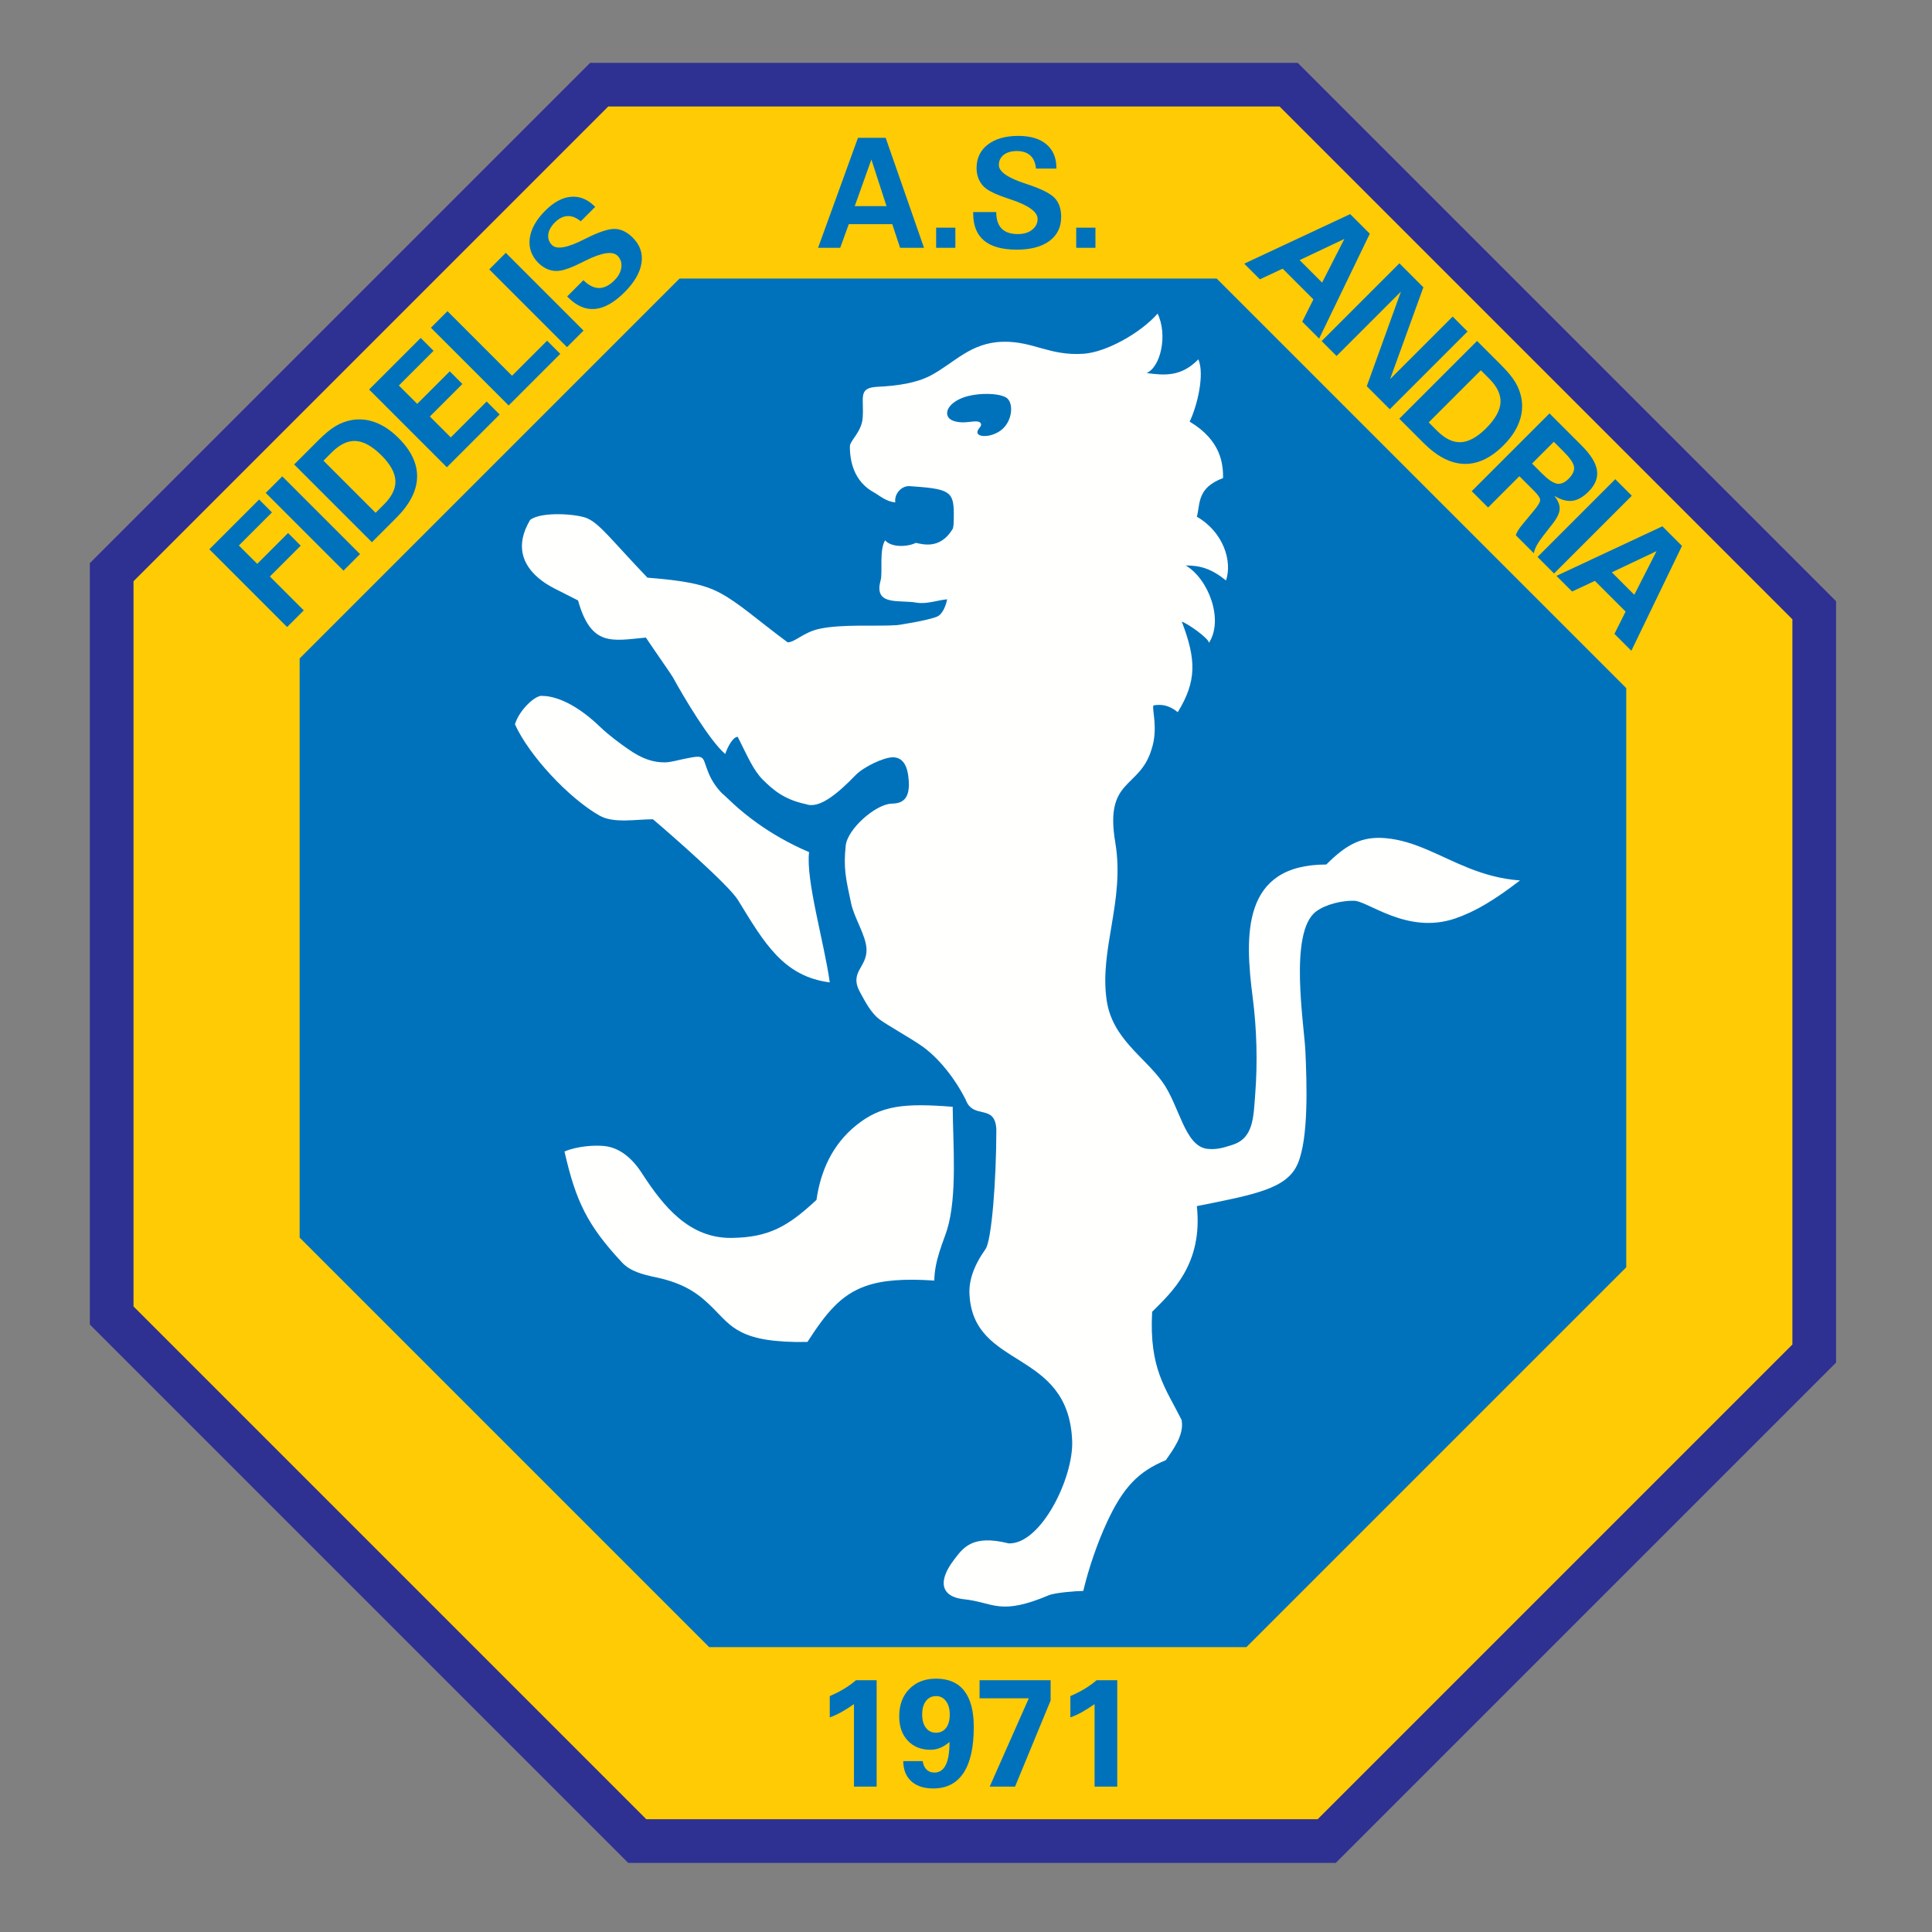 <?xml version="1.0" encoding="iso-8859-1"?>
<!-- Generator: Adobe Illustrator 24.0.1, SVG Export Plug-In . SVG Version: 6.00 Build 0)  -->
<svg version="1.1" id="Layer_1" xmlns="http://www.w3.org/2000/svg" xmlns:xlink="http://www.w3.org/1999/xlink" x="0px" y="0px"
	 viewBox="0 0 660 660" style="enable-background:new 0 0 660 660;" xml:space="preserve">
<rect x="0" y="0" width="660" height="660" fill="#808080" stroke="none"/>
<polygon style="fill:#2E3192;" points="201.602,21.465 30.687,192.38 30.687,452.478 214.603,636.393 456.315,636.393 
	627.229,465.479 627.229,205.382 443.313,21.465 "/>
<path style="fill:#FFCB05;" d="M437.132,36.385c4.213,4.212,170.965,170.966,175.178,175.177c0,5.956,0,241.78,0,247.736
	c-4.199,4.198-157.978,157.975-162.175,162.174c-5.939,0-223.411,0-229.351,0c-4.211-4.213-170.966-170.966-175.176-175.176
	c0-5.958,0-241.781,0-247.735c4.199-4.201,157.975-157.978,162.174-162.177C213.722,36.385,431.193,36.385,437.132,36.385z"/>
<path style="fill:#0072BC;" d="M102.363,224.94L232.132,95.171h183.521l139.9,139.899v197.848L425.782,562.688h-183.52l-139.9-139.9
	V224.94L102.363,224.94z M193.746,101.277l5.564-5.564l0,0c1.764,1.765,3.528,2.656,5.286,2.68c1.763,0.018,3.516-0.847,5.274-2.605
	c1.401-1.403,2.201-2.889,2.391-4.468c0.191-1.568-0.239-2.883-1.297-3.941c-1.667-1.665-5.299-1.132-10.874,1.617
	c-0.375,0.178-0.638,0.319-0.792,0.401c-0.184,0.085-0.424,0.201-0.727,0.355c-3.098,1.561-5.543,2.47-7.346,2.736
	c-1.29,0.196-2.567,0.062-3.835-0.394c-1.254-0.455-2.41-1.206-3.454-2.25c-2.386-2.384-3.375-5.182-2.969-8.391
	c0.411-3.201,2.168-6.361,5.293-9.485c2.918-2.919,5.852-4.498,8.813-4.745c2.964-0.245,5.663,0.854,8.114,3.308l0,0l0.143,0.141
	l-4.937,4.935l0,0c-1.499-1.254-2.999-1.856-4.506-1.788c-1.505,0.068-2.951,0.787-4.327,2.163
	c-1.334,1.336-2.084,2.699-2.261,4.095c-0.172,1.402,0.259,2.618,1.284,3.645c1.612,1.61,5.304,0.941,11.09-2.016
	c0.203-0.105,0.357-0.185,0.448-0.227c4.45-2.237,7.745-3.332,9.902-3.276c2.157,0.055,4.205,1.056,6.148,2.999
	c2.471,2.471,3.462,5.354,2.976,8.642c-0.498,3.29-2.43,6.62-5.804,9.996c-3.503,3.503-6.859,5.409-10.068,5.705
	c-3.203,0.3-6.265-1.002-9.165-3.903l0,0L193.746,101.277L193.746,101.277z M193.694,118.59l-26.562-26.559l5.654-5.655l26.56,26.56
	L193.694,118.59L193.694,118.59z M173.765,138.519l-26.561-26.56l5.657-5.657l22.06,22.061l11.974-11.974l4.5,4.501L173.765,138.519
	L173.765,138.519z M152.658,159.625l-26.561-26.56l17.618-17.618l4.394,4.396l-11.851,11.85l6.27,6.272l11.113-11.114l4.321,4.321
	l-11.114,11.112l7.143,7.143l12.264-12.263l4.432,4.432L152.658,159.625L152.658,159.625z M117.34,194.943l-26.561-26.561
	l5.654-5.654l26.562,26.56L117.34,194.943L117.34,194.943z M98.076,214.208l-26.561-26.562l17.003-17.003l4.395,4.395l-11.31,11.31
	l6.269,6.272l10.537-10.536l4.32,4.32l-10.535,10.536l11.575,11.575L98.076,214.208L98.076,214.208z M367.649,84.651v-6.877h6.573
	v6.877H367.649L367.649,84.651z M332.459,72.446h7.869l0,0c0,2.494,0.616,4.373,1.841,5.633c1.235,1.261,3.087,1.885,5.573,1.885
	c1.984,0,3.6-0.486,4.85-1.468c1.244-0.974,1.871-2.208,1.871-3.703c0-2.356-2.949-4.547-8.833-6.546
	c-0.392-0.14-0.677-0.227-0.843-0.278c-0.19-0.071-0.443-0.157-0.763-0.261c-3.296-1.087-5.668-2.174-7.13-3.26
	c-1.052-0.774-1.86-1.774-2.435-2.99c-0.566-1.208-0.852-2.555-0.852-4.034c0-3.373,1.279-6.05,3.836-8.033
	c2.555-1.972,6.034-2.964,10.448-2.964c4.128,0,7.321,0.956,9.589,2.878c2.268,1.922,3.398,4.607,3.398,8.075l0,0v0.2h-6.98l0,0
	c-0.172-1.947-0.81-3.435-1.921-4.45c-1.115-1.018-2.643-1.531-4.59-1.531c-1.886,0-3.381,0.436-4.495,1.296
	c-1.112,0.87-1.668,2.035-1.668,3.487c0,2.277,3.085,4.415,9.266,6.414c0.218,0.071,0.381,0.122,0.477,0.157
	c4.73,1.565,7.834,3.121,9.32,4.685c1.485,1.566,2.226,3.721,2.226,6.467c0,3.496-1.339,6.232-4.008,8.215
	c-2.678,1.974-6.397,2.967-11.171,2.967c-4.955,0-8.674-1.027-11.151-3.088c-2.477-2.05-3.723-5.138-3.723-9.24l0,0V72.446
	L332.459,72.446z M319.795,84.651v-6.877h6.571v6.877H319.795L319.795,84.651z M525.237,190.259l26.561-26.562l5.654,5.656
	l-26.56,26.561L525.237,190.259L525.237,190.259z M451.494,116.516l26.563-26.56l8.192,8.193l-11.36,31.35l21.356-21.354
	l5.094,5.096l-26.56,26.561l-7.868-7.868l11.666-32.309l-21.986,21.988L451.494,116.516L451.494,116.516z M127.05,185.232
	l-26.56-26.561l8.305-8.304l0,0c2.22-2.218,4.174-3.83,5.87-4.825c1.696-0.996,3.497-1.68,5.416-2.035
	c2.778-0.492,5.519-0.221,8.243,0.818c2.723,1.038,5.335,2.814,7.842,5.323c4.347,4.345,6.449,8.821,6.319,13.438
	c-0.129,4.603-2.507,9.22-7.13,13.841l0,0L127.05,185.232L127.05,185.232z M128.311,175.181l2.864-2.863l0,0
	c2.735-2.736,4.04-5.453,3.897-8.151c-0.135-2.691-1.72-5.557-4.757-8.594c-3.11-3.11-6.029-4.751-8.754-4.916
	c-2.721-0.167-5.458,1.12-8.193,3.853l0,0l-2.864,2.866L128.311,175.181L128.311,175.181z M279.467,84.651l13.624-37.564h9.474
	l13.092,37.564h-8.171l-2.677-8.077h-14.849l-2.929,8.077H279.467L279.467,84.651z M291.994,70.412h10.85l-5.163-15.916
	L291.994,70.412L291.994,70.412z M425.051,90.073l36.193-16.928l6.7,6.7l-17.305,35.818l-5.777-5.777l3.815-7.605l-10.497-10.499
	l-7.783,3.639L425.051,90.073L425.051,90.073z M443.977,88.863l7.67,7.67l7.605-14.907L443.977,88.863L443.977,88.863z
	 M478.018,143.039l26.561-26.56l8.304,8.305l0,0c2.219,2.218,3.83,4.173,4.825,5.87c0.997,1.695,1.678,3.498,2.036,5.416
	c0.491,2.777,0.221,5.518-0.817,8.241c-1.039,2.724-2.815,5.337-5.324,7.843c-4.344,4.348-8.822,6.45-13.437,6.32
	c-4.603-0.128-9.219-2.508-13.842-7.13l0,0L478.018,143.039L478.018,143.039z M488.068,144.3l2.865,2.863l0,0
	c2.735,2.736,5.453,4.04,8.15,3.898c2.693-0.136,5.558-1.722,8.595-4.758c3.107-3.11,4.749-6.031,4.915-8.753
	c0.167-2.723-1.118-5.458-3.852-8.193l0,0l-2.866-2.863L488.068,144.3L488.068,144.3z M502.77,167.793l26.561-26.562l11.039,11.04
	l0,0c3.084,3.087,4.813,5.895,5.183,8.427c0.379,2.534-0.584,4.949-2.878,7.242c-1.886,1.887-3.75,2.936-5.601,3.154
	c-1.848,0.214-3.891-0.364-6.12-1.735c1.29,1.61,1.917,3.111,1.851,4.506c-0.055,1.395-0.843,3.055-2.361,5.003l0,0l-3.361,4.309
	l0,0c-0.925,1.206-1.643,2.28-2.147,3.216c-0.497,0.94-0.823,1.806-0.952,2.611l0,0l-6.161-6.159l0,0
	c0.185-0.565,0.455-1.144,0.823-1.734c0.364-0.596,0.93-1.345,1.68-2.244l0,0l3.643-4.395l0,0c1.471-1.764,2.196-2.994,2.166-3.701
	c-0.026-0.701-0.757-1.763-2.189-3.195l0,0l-4.899-4.899l-10.695,10.696L502.77,167.793L502.77,167.793z M523.37,158.355
	l3.349,3.351l0,0c2.102,2.103,3.816,3.276,5.139,3.516c1.32,0.241,2.648-0.313,3.996-1.66c1.424-1.427,2.045-2.785,1.861-4.076
	c-0.183-1.29-1.369-3.03-3.558-5.217l0,0l-3.353-3.352L523.37,158.355L523.37,158.355z M531.702,196.724l36.193-16.929l6.701,6.701
	l-17.304,35.818l-5.778-5.778l3.818-7.604l-10.5-10.499l-7.782,3.639L531.702,196.724L531.702,196.724z M550.626,195.512
	l7.673,7.672l7.602-14.907L550.626,195.512L550.626,195.512z M373.927,610.331v-28.175l0,0c-1.658,1.158-3.163,2.104-4.502,2.833
	c-1.348,0.732-2.599,1.297-3.773,1.705l0,0v-7.286l0,0c1.784-0.764,3.418-1.591,4.887-2.485c1.475-0.885,2.841-1.868,4.076-2.937
	l0,0h7.059v36.345H373.927L373.927,610.331z M338.095,610.331l13.354-30.157h-16.812v-6.188h24.27v6.927l-12.145,29.418H338.095
	L338.095,610.331z M291.731,610.331v-28.175l0,0c-1.661,1.158-3.164,2.104-4.502,2.833c-1.348,0.732-2.6,1.297-3.773,1.705l0,0
	v-7.286l0,0c1.781-0.764,3.415-1.591,4.884-2.485c1.48-0.885,2.844-1.868,4.078-2.937l0,0h7.059v36.345H291.731L291.731,610.331z
	 M324.354,595.1c-1.033,0.887-2.094,1.549-3.173,1.991c-1.077,0.443-2.172,0.658-3.295,0.658c-3.227,0-5.815-1.032-7.772-3.104
	c-1.956-2.075-2.928-4.84-2.928-8.308c0-3.888,1.146-7.008,3.45-9.353c2.305-2.357,5.347-3.53,9.128-3.53
	c4.268,0,7.477,1.39,9.642,4.163c2.162,2.773,3.25,6.894,3.25,12.362c0,6.91-1.163,12.136-3.503,15.673
	c-2.338,3.538-5.78,5.313-10.329,5.313c-3.206,0-5.71-0.818-7.518-2.46c-1.799-1.636-2.712-3.933-2.747-6.888l0,0h6.648l0,0
	c0.175,1.227,0.601,2.184,1.297,2.878c0.705,0.697,1.592,1.043,2.678,1.043c1.72,0,3.007-0.852,3.876-2.555
	c0.862-1.712,1.296-4.235,1.296-7.582l0,0V595.1L324.354,595.1z M315.027,585.703c0,1.92,0.427,3.433,1.277,4.545
	c0.843,1.115,1.999,1.67,3.46,1.67c1.453,0,2.59-0.547,3.436-1.651c0.842-1.106,1.257-2.626,1.257-4.564
	c0-1.875-0.424-3.399-1.284-4.555c-0.861-1.156-1.973-1.731-3.357-1.731c-1.478,0-2.641,0.557-3.502,1.679
	C315.455,582.217,315.027,583.756,315.027,585.703L315.027,585.703z"/>
<path style="fill:#FFFFFD;" d="M283.46,335.603c-15.849-2.053-22.355-13.437-31.371-28.156
	c-3.107-5.071-23.228-22.662-29.039-27.573c-5.857,0-13.42,1.499-18.274-1.265c-10.491-5.973-24.052-20.522-28.862-31.174
	c1.475-4.993,7.21-10.224,9.42-9.698c2.502,0,9.713,1.013,19.575,10.486c3.24,3.111,6.793,5.659,9.566,7.613
	c5.101,3.598,8.897,4.615,12.595,4.597c1.941-0.01,3.954-0.624,6.208-1.093c8.012-1.672,6.397-1.119,8.743,4.672
	c1.272,3.141,3.474,6.121,5.616,7.868c0.757,0.617,4.55,4.707,11.339,9.514c4.496,3.185,10.307,6.686,17.419,9.702
	C275.223,300.697,281.559,321.904,283.46,335.603L283.46,335.603z"/>
<path style="fill:#FFFFFD;" d="M192.844,393.374c4.402-1.879,10.401-2.232,13.691-1.864c3.976,0.444,8.562,2.812,12.72,9.237
	c7.402,11.431,16.224,22.344,30.724,22.144c12.753-0.178,19.249-3.971,28.944-12.991c1.381-9.677,5.292-18.862,13.685-25.57
	c8.391-6.709,16.164-7.542,32.847-6.236c0.096,12.893,1.627,30.693-1.979,42.183c-1.27,4.046-4.211,10.275-4.308,17.183
	c-10.427-0.697-17.75-0.137-23.496,1.896c-8.4,2.976-13.427,9.107-19.843,19.077c-23.247,0.411-25.986-5.383-32.332-11.639
	c-4.164-4.107-8.815-8.21-19.367-10.43c-4.659-0.982-8.851-2.088-11.634-5.079C200.702,418.613,196.723,410.479,192.844,393.374
	L192.844,393.374z"/>
<path style="fill:#FFFFFD;" d="M275.356,274.716c-7.628-1.572-11.444-5.094-14.65-8.243c-3.354-3.291-5.314-8.089-8.688-14.761
	c-1.626,0-3.427,3.38-4.268,5.851c-5.156-4.278-14.17-19.389-17.915-26.245c-0.502-0.919-6.245-9.092-9.192-13.511
	c-11.673,1.095-18.678,3.19-23.183-12.693c-6.99-3.636-10.136-4.771-13.532-7.67c-5.299-4.524-8.068-10.984-2.838-19.812
	c3.754-3.001,16.335-2.091,19.692-0.491c4.315,2.055,7.865,7.064,20.389,20.199c12.101,0.971,19.028,2.118,24.814,5.219
	c6.469,3.464,11.991,8.612,23.066,16.869c2.587,0,5.325-3.415,10.909-4.619c7.654-1.653,18.911-0.781,26.341-1.239
	c0.458-0.028,10.18-1.483,13.754-2.902c2.149-0.849,3.205-4.346,3.497-5.936c-2.923,0.221-7.022,1.751-10.499,1.136
	c-5.911-1.044-14.726,1.275-12.195-7.708c0.701-2.487-0.553-10.405,1.52-13.568c2.268,2.631,8.006,2.155,10.464,0.86
	c2.272,0.421,8.212,2.393,12.532-4.642c0.363-0.584,0.46-1.686,0.46-5.333c0-7.793-1.744-8.492-15.112-9.41
	c-2.422-0.166-5.252,2.245-4.893,5.55c-3.198-0.295-5.146-2.215-7.471-3.521c-5.314-2.985-8.03-8.399-8.03-15.593
	c0.037-2.001,3.969-4.91,4.363-9.645c0.572-6.896-1.806-10.377,5.029-10.719c6.923-0.347,13.381-1.268,18.392-3.955
	c7.931-4.25,13.482-11.193,24.505-11.435c10.402-0.228,15.859,4.888,27.559,4.097c7.67-0.519,19.367-6.999,25.288-13.716
	c3.515,7.391,1.007,18.247-3.762,20.3c6.197,0.857,11.881,1.274,17.679-4.681c2.212,5.156-0.415,15.985-2.978,21.285
	c10.832,6.463,11.426,14.542,11.426,19.272c-8.875,3.343-7.767,8.522-8.956,13.209c9.186,5.345,12.136,15.296,9.954,21.778
	c-4.847-3.917-8.608-5.131-13.766-5.131c7.868,4.677,13.013,18.58,7.935,26.443c0-1.472-7.069-6.514-9.278-7.251
	c4.973,13.025,5.123,20.304-1.369,30.923c-3.387-2.678-5.853-2.667-8.319-2.313c-0.581,1.382,1.719,7.936-0.65,15.032
	c-4.1,13.67-16.116,9.733-12.381,31.812c3.353,19.819-5.512,36.42-2.944,53.901c1.908,13.001,12.726,19.174,18.96,27.771
	c5.943,8.194,7.64,22.106,15.453,22.981c3.492,0.396,6.203-0.663,8.31-1.293c7.532-2.251,7.419-9.419,8.066-18.009
	c0.763-10.111,0.498-21.611-0.879-32.212c-2.795-21.563-3.744-45.618,25.118-45.618c6.91-6.909,12.199-9.744,20.388-8.992
	c10.058,0.923,18.28,6.236,28.223,10.184c5.21,2.067,10.891,3.76,17.558,4.254c-8.59,6.574-15.082,10.565-22.104,12.975
	c-16.609,5.705-30.182-6.341-34.818-6.042c-3.608-0.069-9.363,1.099-12.791,3.708c-9.327,7.099-4.006,38.628-3.597,47.662
	c0.481,10.684,1.171,29.71-2.62,38.47c-3.683,8.514-14.364,10.466-34.459,14.476c2.131,19.876-8.645,29.466-15.276,36.097
	c-1.053,19.538,4.639,26.049,10.061,36.96c1.001,5.15-3.078,10.354-5.363,13.713c-9.348,3.901-14.513,9.137-20.107,21.168
	c-3.234,6.953-6.247,15.677-8.116,23.525c-2.209,0-9.642,0.567-11.786,1.473c-8.242,3.489-12.928,4.141-16.753,3.775
	c-4.074-0.388-7.174-1.936-12.559-2.45c-4.433-0.566-6.528-2.546-6.58-5.389c-0.04-2.21,1.156-4.946,3.45-7.95
	c3.127-4.103,6.152-8.862,18.769-5.7c11.03,0.329,22.209-22.479,21.666-35.122c-1.354-31.575-33.85-24.109-35.082-50.054
	c-0.219-4.548,1.386-9.598,5.5-15.389c2.043-2.878,3.682-23.264,3.682-40.944c-0.258-4.451-2.231-5.222-4.464-5.753
	c-2.234-0.532-4.726-0.828-6.025-4.339c-3.39-6.782-9.192-14.502-15.626-18.764c-4.505-2.984-10.952-6.588-13.6-8.501
	c-3.292-2.385-5.338-6.757-6.705-9.151c-4.138-7.253,2.37-8.607,2.063-15.104c-0.215-4.598-4.164-10.456-5.248-15.509
	c-1.849-8.609-2.652-12.035-1.854-19.728c0.594-5.726,10.2-14.111,15.586-14.345c2.664-0.116,7.037-0.371,5.777-9.529
	c-0.634-4.617-2.61-6.249-5.154-6.311c-3.074-0.077-10.049,3.231-12.792,6.057C286.381,270.877,279.974,276.443,275.356,274.716
	L275.356,274.716z M334.035,147.025c-1.121,2.449,4.258,2.712,7.906-0.033c4.137-3.11,4.477-9.869,1.579-11.302
	c-3.095-1.532-8.946-1.34-12.706-0.415c-4.485,1.105-7.161,3.609-7.26,5.695c-0.113,2.415,2.515,3.274,5.345,3.313
	c2.494,0.035,5.667-1.02,6.208,0.477C335.392,145.546,334.382,146.267,334.035,147.025L334.035,147.025z"/>
</svg>
